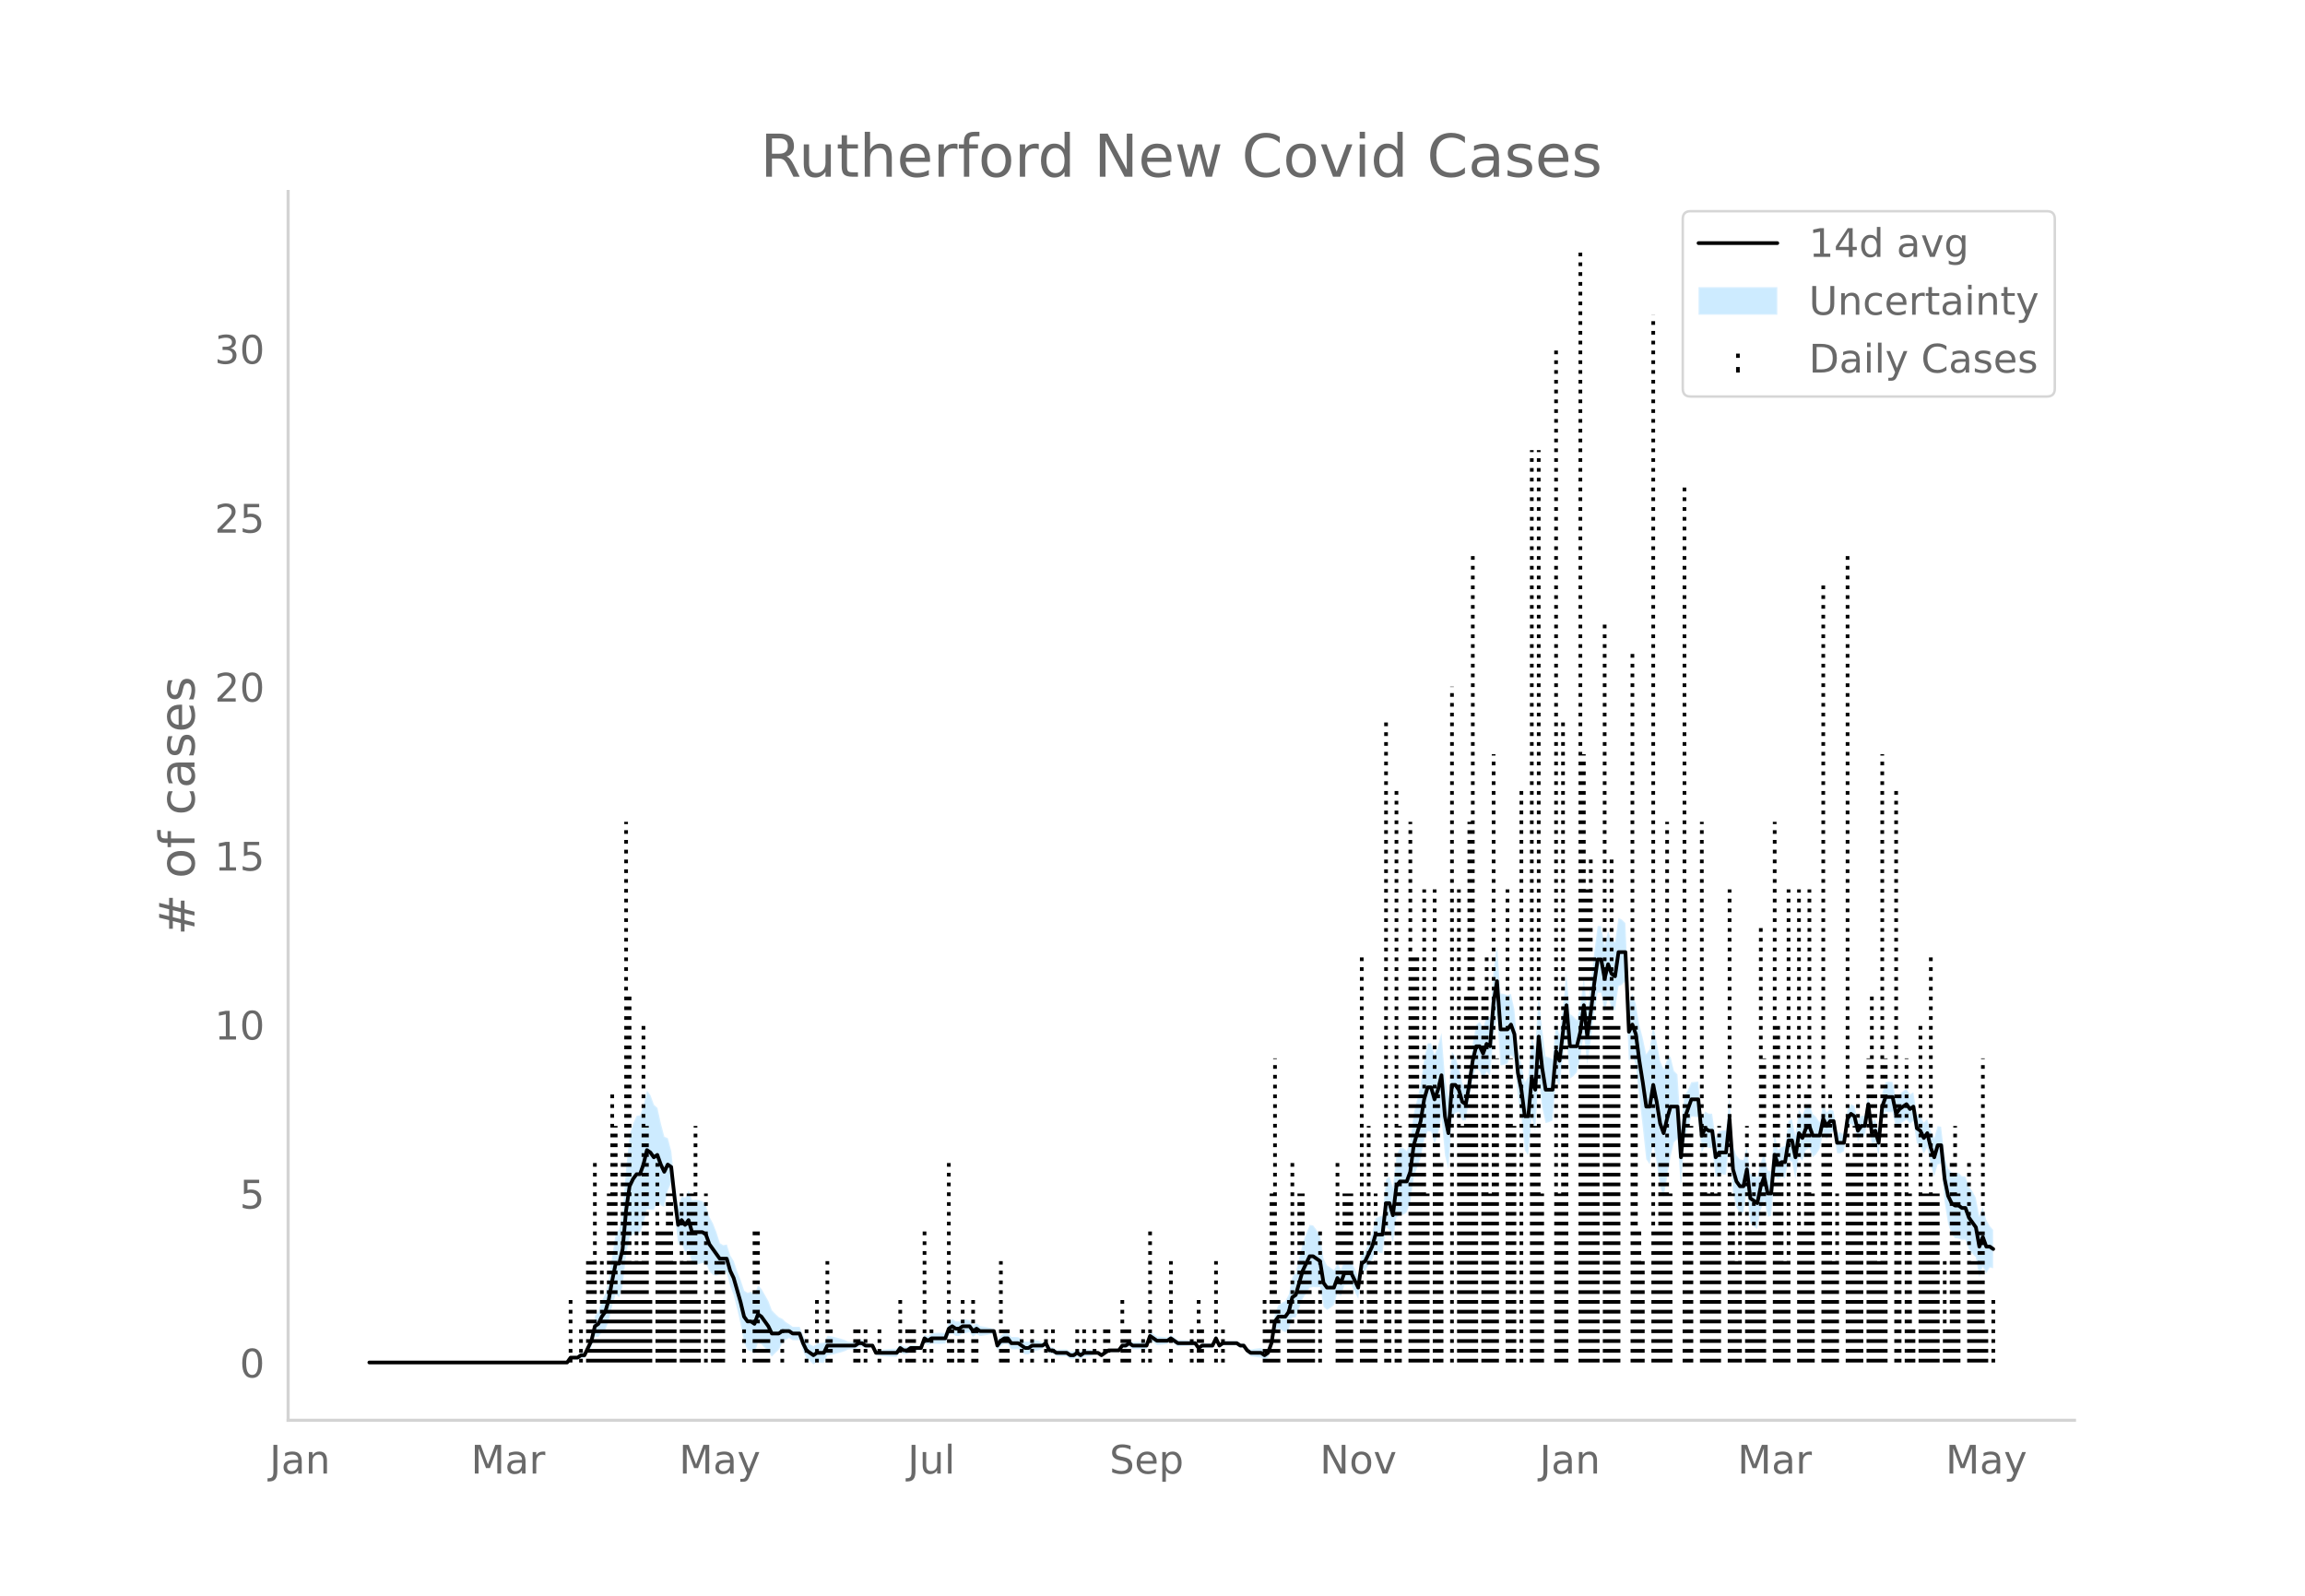 <svg height="864" viewBox="0 0 936 648" width="1248" xmlns="http://www.w3.org/2000/svg" xmlns:xlink="http://www.w3.org/1999/xlink"><defs><style>*{stroke-linecap:butt;stroke-linejoin:round}</style></defs><g id="figure_1"><path d="M0 648h936V0H0z" style="fill:#fff" id="patch_1"/><g id="axes_1"><path d="M117 576.72h725.4V77.76H117z" style="fill:none" id="patch_2"/><g id="PolyCollection_1"><defs><path d="M151.382-94.741H230.29l1.409-1.437 1.41.188 1.408.123 1.41-.754 1.408.146 1.41-2.367 1.409-2.072 1.409-4.266 1.409.11 1.409-1.83 1.409-1.01 1.409-3.685 1.41-6.017 1.408-4.815 1.41 1.292 1.408-4.526 1.41-12.925 1.409-6.882 1.409-1.123 1.409-.894 1.409.237 1.409-3.664 1.409-5.928 1.41.087 1.408.068 1.41-3.25 1.408 1.499 1.41.528 1.409-6.483 1.409-3.365 1.409 11.825 1.409 13.37 1.409-.381 1.409 3.42 1.41-1.068 1.408 5.918 1.41.179 1.408-.18 1.41-.403 1.409.069 1.409 3.3 1.409 1.364 1.409.353 1.409-.578 1.409-.814 1.41.275 1.408 5.353 1.41 3.612 1.408 5.607 1.41 6.275 1.409 7.477 1.409 3.057 1.409.419 1.409 1.02 1.409-4.311 1.409.491 1.41 1.45 1.408 1.425 1.41 2.165 1.408-1.456 1.41-1.332 1.409-2.59 1.409-1.347 1.409-.876 1.409.907 1.409.024 1.409-.024 1.41 4.295 1.408 3.126 1.41 1.132 1.408 1.248 1.41-.865 1.409.204 1.409.113 1.409-3.046 1.409-.234 1.409-.303 1.409-.391 1.41-.355 1.408-.463 1.41-.663 1.408-.08 1.41.02 1.409-.98 1.409-.207 1.409.788 1.409-.281 1.409-.543 1.409 3.483 1.41.282 1.408.192 1.41.137 1.408.097 1.41.063 1.409.033 1.409-2 1.409.935 1.409-.17 1.409-1.184 1.409-.09 1.41-.104 1.408-.12 1.41-3.246 1.408 1.204 1.41-.722 1.409.147 1.409.056 1.409-.028 1.409-.115 1.409-3.442 1.409-.64 1.41 1.003h1.408l1.41-1.004 1.408-.173 1.41-.354 1.409 1.884 1.409-1.16 1.409.833 1.409-.183 1.409-.233 1.409-.308 1.41-.463 1.408 7.017 1.41-1.72 1.408-.877 1.41.062 1.409 2.089 1.409.021 1.409-.08 1.409 1.093 1.409 1.012 1.409.022 1.41-1.13 1.408-.242 1.41-.37 1.408-.611 1.41-.99 1.409 3.069 1.409-.07 1.409.931 1.409.113 1.409.046 1.409-.015 1.41 1.11 1.408.125 1.41-.961 1.408.98 1.41-1.083 1.409-.143 1.409-.197 1.409-.623 1.409-.08 1.409.916 1.409-.98 1.41-.872 1.408.082 1.41.066h1.408l1.41-1.688 1.409.21 1.409-.768 1.409 1.052 1.409.037 1.409.005 1.409-.026 1.41-.06 1.408-3.652 1.41 1.035 1.408.956 1.41-.074 1.409-.132 1.409-.208 1.409-.938 1.409.932 1.409.98 1.409-.059 1.41-.067 1.408-.075 1.41-.086 1.408-.1 1.41 2.029 1.409-1.004 1.409.032 1.409.01 1.409-.01 1.409-2.829 1.409 2.797 1.41-1.045H502.245l1.409.989 1.409.003 1.409 2.106 1.409 1.308 1.409.235 1.409.18 1.41.139 1.408.932 1.41-.927 1.408-3.92 1.41-7.28 1.409-.664 1.409.903 1.409.678 1.409-1.247 1.409-4.647 1.409-.127 1.41-3.896 1.408-3.78 1.41-2.067 1.408-2.348 1.41-.214 1.409.087 1.409-.118 1.409 8.05 1.409 1.24 1.409-.873 1.409-1.084 1.41-5.074 1.408 1.496 1.41-4.433 1.408-.12 1.41-.006 1.409 2.867 1.409 2.652 1.409-10.159 1.409-1.11 1.409-2.517 1.409-1.952 1.41-3.668 1.408.697 1.41.31 1.408-10.63 1.41 1.122 1.409 5.255 1.409-10.407 1.409-1.009 1.409.024 1.409-1.106 1.409-4 1.41-10.067 1.408-4.061 1.41-3.986 1.408-7.092 1.41-3.62 1.409.135 1.409 5.045 1.409-3.996 1.409-6.767 1.409 15.468 1.409 5.56 1.41-20.786 1.408-2.01 1.41-.524 1.408 3.457 1.41-.034 1.409-8.284 1.409-8.758 1.409-4.274 1.409 1.203 1.409 3.446 1.409-3.105 1.41 1.57 1.408-15.973 1.41-7.77 1.408 19.616 1.41-.18 1.409-.555 1.409-3.357 1.409 1.555 1.409 15.015 1.409 8.253 1.409 13.734 1.41 2.147 1.408-15.36 1.41 5.449 1.408-21.483 1.41 11.782 1.409 6.462 1.409-.41 1.409-.684 1.409-16.45 1.409 2.528 1.409-11.63 1.41-8.178 1.408 16.778 1.41-1.022 1.408-1.527 1.41-5.726 1.409-10.254 1.409 12.742 1.409-9.333 1.409-11.146 1.409-8.636 1.409-.02 1.41 7.991 1.408-6.004 1.41 4.069 1.408 1.29 1.41-9.896 1.409-.69 1.409-1.388 1.409 32.344 1.409-2.278 1.409 3.79 1.409 13.15 1.41 12.151 1.408 13.092 1.41 2.022 1.408-8.03 1.41 7.324 1.409 9.72 1.409 4.46 1.409-7.893 1.409-8.546 1.409-5.875 1.409-1.426 1.41 19.725 1.408-18.52 1.41-5.716 1.408-4.544 1.41.124 1.409.116 1.409 14.397 1.409-3.004 1.409 1.107 1.409-.062 1.409 12.011 1.41-1.443 1.408.279 1.41.061 1.408-14.232 1.41 21.631 1.409 5.952 1.409 2.313 1.409-.281 1.409-8.363 1.409 12.673 1.409 1.32 1.41 1.07 1.408-7.696 1.41-4.078 1.408 6.733 1.41-.296 1.409-15.77 1.409.81 1.409-.719 1.409.391 1.409-7.508 1.409.909 1.41 7.05 1.408-9.285 1.41 1.756 1.408-4.307 1.41-.885 1.409 3.775 1.409-1.298 1.409-2.105 1.409-6.394 1.409 2.48 1.409-2.415 1.41-.854 1.408 8.886 1.41.063 1.408-.839 1.41-9.517 1.409-1.634 1.409 1.218 1.409 5.878 1.409-2.03 1.409-.091 1.409-8.252 1.41 11.775 1.408-.954 1.41 5.17 1.408-14.224 1.41-3.371 1.409.205 1.409-.106 1.409 6.868 1.409-1.909 2.818-1.819v-.153l1.41 1.805 1.408-1.165 1.41 9.043 1.408.882 1.41 3.263 1.409-2.472 1.409 6.969 1.409 4.917 1.409-4.928 1.409-.303 1.409 15.448 1.41 8.813 1.408 4.281 1.41 1.652 1.408.19 1.41.492 1.409-.048 1.409 3.876 1.409 1.91 1.409 1.29 1.409 8.15 1.409-4.197 1.41 2.688 1.408-2.427 1.41.293v-15.566l-1.41-1.668-1.409-2.426-1.409-5.153-1.41 3.643-1.408-7.531-1.41-2.631-1.408-2.011-1.41-3.965-1.409-.047-1.409-1.47-1.409.191-1.409-.308-1.409-1.6-1.409-4.909-1.41-11.996-1.408-.302-1.41 4.873-1.408-2.924-1.41-4.792-1.409 1.448-1.409-2.618-1.409-1.078-1.409-8.6-1.409.796-1.409-2.115v-.154l-2.818 2.102-1.41 2.012-1.408-6.854-1.41-.106-1.409.205-1.409 4.47-1.409 15.18-1.409-4.632-1.409 1.007-1.409-11.748-1.41 9.39-1.408-.091-1.41 1.89-1.408-5.883-1.41-.742-1.409 2.286-1.409 10.085-1.409-.838-1.409.062-1.409-8.756-1.409-.854-1.41 1.506-1.408-3.401-1.41 7.327-1.408-2.105-1.41-1.297-1.409-4.067-1.409 1.076-1.409 3.534-1.409-2.165-1.409 10.318-1.409-6.672-1.41.91-1.408 10.133-1.41.391-1.408 1.241-1.41-7.03-1.409 15.594-1.409-.296-1.409-6.989-1.409 3.763-1.409 6.026-1.409-.89-1.41-.64-1.408-10.85-1.41 5.358-1.408-.28-1.41-1.609-1.409-3.849-1.409-19.534-1.409 13.211-1.409.062-1.409.278-1.409 2.478-1.41-9.552-1.408-.062-1.41-.854-1.408 2.878-1.41-15.007-1.409.116-1.409.124-1.409 3.297-1.409 2.124-1.409 12.845-1.409-21.44-1.41-1.426-1.408-5.875-1.41 1.255-1.408 3.869-1.41-3.382-1.409-7.922-1.409-6.398-1.409 9.612-1.409 2.022-1.409-6.51-1.409-5.49-1.41-8.415-1.408-4.05-1.41 3.603-1.408-32.344-1.41-1.388-1.409-.69-1.409 9.705-1.409-.67-1.409-3.771-1.409 5.757-1.409-7.69-1.41-.021-1.408 10.966-1.41 12.377-1.408 10.27-1.41-12.742-1.409 11.31-1.409 6.035-1.409-1.527-1.409-1.022-1.409-16.546-1.409 13.385-1.41 11.892-1.408-5.312-1.41 14.914-1.408-.684-1.41-.41-1.409-11.18-1.409-13.702-1.409 21.643-1.409-4.352-1.409 16.004-1.409 2.147-1.41-7.83-1.408-5.468-1.41-16.35-1.408-6.285-1.41.563-1.409-.555-1.409-.18-1.409-19.59-1.409 9.873-1.409 19.311-1.409-.39-1.41 4.737-1.408-2.435-1.41 1.203-1.408 7.488-1.41 10.845-1.409 7.397-1.409-1.994-1.409-6.344-1.409-4.445-1.409-2.01-1.409 18.42-1.41-8.162-1.408-17.857-1.41 4.995-1.408 3.845-1.41-4.756-1.409.135-1.409 6.18-1.409 10.551-1.409 5.816-1.409 5.74-1.409 11.496-1.41 3.84-1.408-1.106-1.41.024-1.408 2.912-1.41 13.116-1.409-4.546-1.409 1.121-1.409 14.855-1.409.31-1.409.697-1.409 6.132-1.41 3.93-1.408 3.362-1.41.851-1.408 9.444-1.41-3.23-1.409-3.013-1.409-.006-1.409-.12-1.409 3.408-1.409-2.425-1.409 2.767-1.41-1.084-1.408-.873-1.41-2.679-1.408-9.593-1.41-2.079-1.409-1.873-1.409-.213-1.409 3.533-1.409 3.814-1.409 6.02-1.409 5.905-1.41 1.834-1.408 7.114-1.41 2.674-1.408.678-1.41.903-1.409 3.256-1.409 10.363-1.409 3.92-1.409 1.034-1.409-1.028-1.409.139-1.41.18-1.408.235-1.41-.653-1.408-1.814-1.41.003-1.409-.972h-5.636l-1.409.916-1.41-3.084-1.408 3.052-1.41-.01-1.408.01-1.41.032-1.409.956-1.409-1.892-1.409-.1-1.409-.085-1.409-.076-1.409-.067-1.41-.059-1.408-.98-1.41-1.027-1.408 1.02-1.41-.206-1.409-.132-1.409-.075-1.409-1.004-1.409-.926-1.409 4.19-1.409-.06-1.41-.026-1.408.005-1.41.037-1.408-.909-1.41 1.193-1.409.21-1.409 2.233h-1.409l-1.409.065-1.409.083-1.409 1.088-1.41.98-1.408-1.045-1.41-.08-1.408-.622-1.41-.197-1.409-.143-1.409.877-1.409-.98-1.409 1-1.409.124-1.409-.85-1.41-.015-1.408.045-1.41.113-1.408-1.03-1.41-.069-1.409-2.81-1.409.969-1.409-.61-1.409-.371-1.409-.243-1.409.831-1.41.022-1.408-.948-1.41-.867-1.408-.08-1.41.021-1.409-1.832-1.409.063-1.409 1.082-1.409 2.2-1.409-4.744-1.409-.463-1.41-.308-1.408-.233-1.41-.183-1.408-1.127-1.41.8-1.409-2.036-1.409-.354-1.409-.174-1.409.957h-1.409l-1.409-.957-1.41 1.32-1.408 4.399-1.41-.115-1.408-.028-1.41.056-1.409.147-1.409 1.239-1.409-.757-1.409 4.595-1.409-.12-1.409-.103-1.41-.09-1.408.776-1.41-.17-1.408-1.026-1.41 1.921-1.409.033-1.409.063-1.409.096-1.409.138-1.409.192-1.409.282-1.41-2.398-1.408-.543-1.41-.282-1.408-1.172-1.41-.206-1.409.98-1.409.02-1.409-.08-1.409-.663-1.409-.464-1.409-.354-1.41-.392-1.408-.302-1.41-.234-1.408 2.834-1.41.114-1.409.203-1.409 1.096-1.409-.713-1.409-.827-1.409-2.756-1.409-3.545-1.41-.024-1.408.024-1.41-1.054-1.408-.876-1.41-1.347-1.409-.63-1.409-1.332-1.409-1.456-1.409-3.715-1.409-2.496-1.409-2.47-1.41-1.47-1.408 3.53-1.41-.94-1.408.42-1.41-.864-1.409-4.285-1.409-3.526-1.409-4.194-1.409-2.269-1.409-4.448-1.409.275-1.41-.815-1.408-4.498-1.41-3.567-1.408-2.557-1.41-4.54-1.409-1.892-1.409-.403-1.409-.18-1.409.179-1.409-3.883-1.409 2.851-1.41-.499-1.408 3.54-1.41-8.193-1.408-13.659-1.41-5.326-1.409-.602-1.409-5.352-1.409-6.343-1.409-1.29-1.409-3.852-1.409-1.873-1.41 5.833-1.408 4.178-1.41.237-1.408 3.026-1.41 4.758-1.409 12.72-1.409 18.44-1.409 7.235-1.409 1.292-1.409 8.907-1.409 9.665-1.41 6.115-1.408 2.911-1.41 4.052-1.408 2.07-1.41 7.495-1.409 3.81-1.409 3.512-1.409.147-1.409 1.206-1.409.123-1.409.188-1.41 2.484h-78.908z" id="mcfbe99d523" style="stroke:#fff;stroke-opacity:.2"/></defs><g clip-path="url(#p56b61a0804)"><use style="fill:#089fff;fill-opacity:.2;stroke:#fff;stroke-opacity:.2" xlink:href="#mcfbe99d523" y="648"/></g></g><g id="LineCollection_1"><path clip-path="url(#p56b61a0804)" d="M231.7 553.259v-27.444M235.927 553.259v-13.722M238.745 553.259v-41.166M240.155 553.259v-41.166M241.564 553.259v-82.33M242.973 553.259v-13.722M244.382 553.259v-41.166M245.79 553.259v-27.444M247.2 553.259v-68.61M248.61 553.259V443.485M250.018 553.259v-96.053M251.427 553.259v-27.444M252.836 553.259v-82.33M254.245 553.259V333.71M255.655 553.259v-150.94M257.064 553.259v-41.166M258.473 553.259v-68.61M259.882 553.259v-41.166M261.29 553.259V416.04M262.7 553.259v-96.053M264.11 553.259v-27.444M266.927 553.259v-82.33M268.336 553.259v-54.887M269.745 553.259v-54.887M271.155 553.259v-68.61M272.564 553.259v-68.61M273.973 553.259v-41.166M276.79 553.259v-68.61M278.2 553.259v-41.166M279.61 553.259v-68.61M281.018 553.259v-68.61M282.427 553.259v-96.053M283.836 553.259v-27.444M286.655 553.259v-68.61M289.473 553.259v-27.444M290.882 553.259v-41.166M292.29 553.259v-41.166M293.7 553.259v-41.166M302.155 553.259v-13.722M306.382 553.259v-54.887M307.79 553.259v-54.887M309.2 553.259v-13.722M310.61 553.259v-13.722M312.018 553.259v-13.722M317.655 553.259v-13.722M327.518 553.259v-13.722M331.745 553.259v-27.444M335.973 553.259v-41.166M337.382 553.259v-13.722M347.245 553.259v-13.722M348.655 553.259v-13.722M351.473 553.259v-13.722M357.11 553.259v-13.722M365.564 553.259v-27.444M368.382 553.259v-13.722M369.79 553.259v-13.722M371.2 553.259v-13.722M375.427 553.259v-54.887M378.245 553.259v-13.722M385.29 553.259v-82.33M386.7 553.259v-13.722M389.518 553.259v-13.722M390.927 553.259v-27.444M395.155 553.259v-27.444M396.564 553.259v-13.722M406.427 553.259v-41.166M407.836 553.259v-13.722M409.245 553.259v-13.722M414.882 553.259v-13.722M419.11 553.259v-13.722M424.745 553.259v-13.722M427.564 553.259v-13.722M437.427 553.259v-13.722M440.245 553.259v-13.722M444.473 553.259v-13.722M448.7 553.259v-13.722M450.11 553.259v-13.722M455.745 553.259v-27.444M457.155 553.259v-13.722M458.564 553.259v-13.722M464.2 553.259v-13.722M467.018 553.259v-54.887M475.473 553.259v-41.166M483.927 553.259v-13.722M486.745 553.259v-27.444M488.155 553.259v-13.722M493.79 553.259v-41.166M496.61 553.259v-13.722M513.518 553.259v-27.444M514.927 553.259v-13.722M516.336 553.259v-68.61M517.745 553.259V429.763M519.155 553.259v-27.444M523.382 553.259v-27.444M524.79 553.259v-82.33M526.2 553.259v-13.722M527.61 553.259v-68.61M529.018 553.259v-68.61M530.427 553.259v-41.166M531.836 553.259v-41.166M533.245 553.259v-27.444M536.064 553.259v-54.887M543.11 553.259v-82.33M544.518 553.259v-54.887M545.927 553.259v-68.61M547.336 553.259v-68.61M548.745 553.259v-68.61M552.973 553.259V388.597M554.382 553.259v-13.722M555.79 553.259v-96.053M557.2 553.259v-41.166M558.61 553.259v-68.61M562.836 553.259V292.545M564.245 553.259v-54.887M567.064 553.259v-233.27M568.473 553.259v-96.053M572.7 553.259V333.71M574.11 553.259V388.597M575.518 553.259V388.597M576.927 553.259V443.485M578.336 553.259V361.154M579.745 553.259v-68.61M582.564 553.259V361.154M583.973 553.259V443.485M585.382 553.259v-82.33M589.61 553.259V278.823M592.427 553.259V361.154M593.836 553.259v-96.053M595.245 553.259v-150.94M596.655 553.259V333.71M598.064 553.259V223.936M599.473 553.259v-150.94M602.29 553.259v-150.94M603.7 553.259V388.597M605.11 553.259v-68.61M606.518 553.259V306.267M607.927 553.259V429.763M612.155 553.259V361.154M613.564 553.259V429.763M614.973 553.259v-96.053M617.79 553.259v-233.27M622.018 553.259V182.77M623.427 553.259v-96.053M624.836 553.259V182.77M626.245 553.259v-68.61M631.882 553.259V141.605M633.29 553.259v-68.61M634.7 553.259V292.545M636.11 553.259v-150.94M641.745 553.259V100.44M643.155 553.259V306.267M644.564 553.259V361.154M645.973 553.259V347.432M647.382 553.259V388.597M648.79 553.259V416.04M651.61 553.259v-301.88M653.018 553.259v-150.94M654.427 553.259V347.432M655.836 553.259V416.04M657.245 553.259V416.04M662.882 553.259V265.1M664.29 553.259V416.04M665.7 553.259v-54.887M667.11 553.259v-41.166M671.336 553.259V127.884M672.745 553.259v-54.887M674.155 553.259v-82.33M675.564 553.259v-82.33M676.973 553.259V333.71M678.382 553.259v-68.61M684.018 553.259V196.492M685.427 553.259V443.485M686.836 553.259v-96.053M691.064 553.259V333.71M692.473 553.259v-96.053M693.882 553.259v-68.61M695.29 553.259v-82.33M696.7 553.259v-68.61M698.11 553.259v-96.053M702.336 553.259V361.154M703.745 553.259v-68.61M705.155 553.259v-41.166M706.564 553.259v-68.61M709.382 553.259v-96.053M710.79 553.259v-54.887M712.2 553.259v-82.33M713.61 553.259v-54.887M715.018 553.259V374.876M716.427 553.259V429.763M720.655 553.259V333.71M722.064 553.259V416.04M723.473 553.259v-82.33M724.882 553.259v-41.166M726.29 553.259V361.154M730.518 553.259V361.154M731.927 553.259v-54.887M733.336 553.259V443.485M734.745 553.259V361.154M736.155 553.259v-68.61M740.382 553.259V237.658M741.79 553.259v-96.053M743.2 553.259V443.485M744.61 553.259v-41.166M746.018 553.259v-68.61M750.245 553.259V223.936M751.655 553.259v-82.33M753.064 553.259v-96.053M754.473 553.259V443.485M755.882 553.259v-96.053M758.7 553.259V429.763M760.11 553.259v-150.94M761.518 553.259V443.485M762.927 553.259v-41.166M764.336 553.259V306.267M765.745 553.259V429.763M769.973 553.259v-233.27M771.382 553.259V443.485M774.2 553.259V429.763M774.2 553.259V443.485M775.61 553.259v-68.61M777.018 553.259v-13.722M779.836 553.259V416.04M781.245 553.259v-68.61M782.655 553.259v-68.61M784.064 553.259V388.597M785.473 553.259v-68.61M786.882 553.259v-68.61M789.7 553.259v-41.166M791.11 553.259v-13.722M792.518 553.259v-82.33M793.927 553.259v-96.053M795.336 553.259v-68.61M799.564 553.259v-82.33M800.973 553.259v-41.166M802.382 553.259v-41.166M803.79 553.259v-54.887M805.2 553.259V429.763M806.61 553.259v-13.722M809.427 553.259v-27.444" style="fill:none;stroke:#000;stroke-dasharray:1.5,2.475;stroke-dashoffset:0;stroke-width:1.5"/></g><path clip-path="url(#p56b61a0804)" d="M149.973 553.259h80.318l1.409-1.96h2.818l1.41-.98h1.408l2.819-5.881 1.409-5.881 1.409-.98 1.409-2.94 1.409-1.96 1.409-4.902 1.41-7.84 1.408-6.861h1.41l1.408-5.881 1.41-15.682 1.409-9.801 1.409-2.94 1.409-1.961h1.409l1.409-3.92 1.409-5.881 1.41.98 1.408 1.96 1.41-.98 1.408 3.92 1.41 2.94 1.409-2.94 1.409.98 1.409 12.742 1.409 10.782 1.409-1.96 1.409 1.96 1.41-1.96 1.408 4.9h4.227l1.41.98 1.409 3.92 4.227 5.881h2.818l1.41 4.901 1.408 2.94 2.818 9.802 1.41 5.88 1.409 1.96h1.409l1.409.98 1.409-3.92 1.409.98 2.818 3.92 1.41 2.941h2.817l1.41-.98h2.818l1.409.98h2.818l1.41 3.92 1.408 2.941 2.818 1.96 1.41-.98h2.818l1.409-2.94h11.272l1.41-.98h1.409l1.409.98h2.818l1.409 2.94h8.455l1.409-1.96 1.409.98h1.409l1.409-.98h4.227l1.41-3.92 1.408.98 1.41-.98h5.636l1.409-3.921 1.409-.98 1.41.98h1.408l1.41-.98h2.817l1.41 1.96 1.409-.98 1.409.98h5.636l1.41 5.88 1.408-1.96 1.41-.98h1.408l1.41 1.96h2.818l2.818 1.961h1.409l1.41-.98h4.226l1.41-.98 1.409 2.94h1.409l1.409.98h4.227l1.41.98h1.408l1.41-.98 1.408.98 1.41-.98h5.636l1.409.98 2.818-1.96h4.227l1.41-1.96h1.409l1.409-.98 1.409.98h5.636l1.41-3.92 2.817 1.96h4.228l1.409-.98 2.818 1.96h7.045l1.41 1.96 1.409-.98h4.227l1.409-2.94 1.409 2.94 1.41-.98h5.635l1.41.98h1.409l1.409 1.96 1.409.98h4.227l1.41.98 1.408-.98 1.41-3.92 1.408-8.821 1.41-1.96h2.818l1.409-1.96 1.409-5.882 1.409-.98 2.818-9.801 2.818-5.88h1.41l2.818 1.96 1.409 8.82 1.409 1.96h2.818l1.41-3.92 1.408 1.96 1.41-3.92h2.817l2.819 5.88 1.409-9.8 1.409-.98 2.818-5.881 1.41-4.901h2.817l1.41-12.742h1.408l1.41 4.901 1.409-11.761 1.409-1.96h2.818l1.409-3.921 1.41-10.782 2.817-9.8 1.41-8.822 1.408-4.9h1.41l1.409 4.9 1.409-3.92 1.409-5.881 1.409 16.662 1.409 6.86 1.41-19.602h1.408l1.41 1.96 1.408 4.901 1.41.98 1.409-7.84 1.409-9.802 1.409-5.88h1.409l1.409 2.94 1.409-3.921 1.41.98 1.408-17.642 1.41-8.821L609.335 418h2.819l1.409-1.96 1.409 3.92 1.409 15.683 1.409 6.86 1.409 10.782h1.41l1.408-15.682 1.41 4.9 1.408-21.562 1.41 12.741 1.409 8.821h2.818l1.409-15.682 1.409 3.92 1.409-11.76 1.41-10.782 1.408 16.662h2.818l1.41-5.88 1.409-10.782 1.409 12.742 1.409-9.802 1.409-11.761 1.409-9.801h1.409l1.41 7.84 1.408-5.88 1.41 3.92 1.408.98 1.41-9.8h2.818l1.409 32.343 1.409-2.94 1.409 3.92 1.409 10.782 1.41 8.821 1.408 9.801h1.41l1.408-8.82 1.41 6.86 1.409 8.821 1.409 3.92 1.409-5.88 1.409-4.9h2.818l1.41 20.582 1.408-15.682 2.818-7.841h2.819l1.409 14.702 1.409-2.94 1.409.98h1.409l1.409 10.781 1.41-1.96h2.817l1.41-13.722 1.408 20.583 1.41 4.9 1.409 1.96h1.409l1.409-6.86 1.409 11.761 2.818 1.96 1.41-6.86 1.408-3.921 1.41 6.86h1.408l1.41-15.681 1.409 3.92 1.409-.98h1.409l1.409-8.82h1.409l1.41 6.86 1.408-9.801 1.41 1.96 1.408-3.92 1.41-.98 1.409 3.92h2.818l1.409-6.861 1.409 2.94 1.409-1.96h1.41l1.408 8.821h2.818l1.41-9.801 1.409-1.96 1.409.98 1.409 5.88 1.409-1.96h1.409l1.409-8.82 1.41 11.76 1.408-.98 1.41 4.901 1.408-14.702 1.41-3.92h2.818l1.409 6.86 1.409-1.96 2.818-1.96h0l1.41 1.96 1.408-.98 1.41 8.821 1.408.98 1.41 2.941 1.409-1.96 1.409 5.88 1.409 3.921 1.409-4.9h1.409l1.409 13.721 1.41 6.861 1.408 2.94 1.41.98h1.408l1.41.98h1.409l1.409 3.921 2.818 3.92 1.409 7.842 1.409-3.92 1.41 3.92h1.408l1.41.98h0" style="fill:none;stroke:#000;stroke-linecap:round;stroke-width:1.5" id="line2d_1"/><path d="M117 576.72V77.76" style="fill:none;stroke:#d3d3d3;stroke-linecap:square;stroke-linejoin:miter;stroke-width:1.25" id="patch_3"/><path d="M117 576.72h725.4" style="fill:none;stroke:#d3d3d3;stroke-linecap:square;stroke-linejoin:miter;stroke-width:1.25" id="patch_4"/><g id="matplotlib.axis_1"><g id="xtick_1"><g style="fill:#696969" transform="matrix(.16 0 0 -.16 109.458 598.378)" id="text_1"><defs><path d="M9.813 72.906h9.859V5.078q0-13.187-5-19.14-5-5.954-16.094-5.954h-3.75v8.297h3.078q6.531 0 9.219 3.672Q9.813-4.39 9.813 5.078z" id="DejaVuSans-74"/><path d="M34.281 27.484q-10.89 0-15.093-2.484-4.204-2.484-4.204-8.5 0-4.781 3.157-7.594 3.156-2.797 8.562-2.797 7.485 0 12 5.297 4.516 5.297 4.516 14.078v2zm17.922 3.72V0H43.22v8.297Q40.14 3.328 35.547.953q-4.594-2.375-11.234-2.375-8.391 0-13.36 4.719Q6 8.016 6 15.922q0 9.219 6.172 13.906 6.187 4.688 18.437 4.688h12.61v.89q0 6.203-4.078 9.594-4.078 3.39-11.453 3.39-4.688 0-9.141-1.124-4.438-1.125-8.531-3.375v8.312q4.921 1.906 9.562 2.844 4.64.953 9.031.953 11.875 0 17.735-6.156 5.86-6.14 5.86-18.64z" id="DejaVuSans-97"/><path d="M54.89 33.016V0h-8.984v32.719q0 7.765-3.031 11.61-3.031 3.858-9.078 3.858-7.281 0-11.484-4.64-4.204-4.625-4.204-12.64V0H9.08v54.688h9.03v-8.5q3.235 4.937 7.594 7.374Q30.078 56 35.797 56q9.422 0 14.25-5.828 4.844-5.828 4.844-17.156z" id="DejaVuSans-110"/></defs><use xlink:href="#DejaVuSans-74"/><use x="29.492" xlink:href="#DejaVuSans-97"/><use x="90.771" xlink:href="#DejaVuSans-110"/></g></g><g id="xtick_2"><g style="fill:#696969" transform="matrix(.16 0 0 -.16 191.243 598.378)" id="text_2"><defs><path d="M9.813 72.906h14.703l18.593-49.61 18.703 49.61h14.704V0H66.89v64.016l-18.797-50h-9.907l-18.796 50V0H9.813z" id="DejaVuSans-77"/><path d="M41.11 46.297q-1.516.875-3.297 1.281Q36.03 48 33.89 48q-7.625 0-11.703-4.953-4.079-4.953-4.079-14.234V0H9.08v54.688h9.03v-8.5q2.844 4.984 7.375 7.39Q30.031 56 36.531 56q.922 0 2.047-.125 1.125-.11 2.484-.36z" id="DejaVuSans-114"/></defs><use xlink:href="#DejaVuSans-77"/><use x="86.279" xlink:href="#DejaVuSans-97"/><use x="147.559" xlink:href="#DejaVuSans-114"/></g></g><g id="xtick_3"><g style="fill:#696969" transform="matrix(.16 0 0 -.16 275.75 598.378)" id="text_3"><defs><path d="M32.172-5.078q-3.797-9.766-7.422-12.735-3.61-2.984-9.656-2.984H7.906v7.516h5.282q3.703 0 5.75 1.765Q21-9.766 23.483-3.219l1.61 4.094-22.11 53.813H12.5l17.094-42.766 17.093 42.766h9.516z" id="DejaVuSans-121"/></defs><use xlink:href="#DejaVuSans-77"/><use x="86.279" xlink:href="#DejaVuSans-97"/><use x="147.559" xlink:href="#DejaVuSans-121"/></g></g><g id="xtick_4"><g style="fill:#696969" transform="matrix(.16 0 0 -.16 368.593 598.378)" id="text_4"><defs><path d="M8.5 21.578v33.11h8.984V21.922q0-7.766 3.016-11.656 3.031-3.875 9.094-3.875 7.265 0 11.484 4.64 4.234 4.64 4.234 12.656v31h8.985V0h-8.984v8.406Q42.047 3.422 37.718 1q-4.313-2.422-10.032-2.422-9.421 0-14.312 5.86Q8.5 10.296 8.5 21.578zM31.11 56z" id="DejaVuSans-117"/><path d="M9.422 75.984h8.984V0H9.422z" id="DejaVuSans-108"/></defs><use xlink:href="#DejaVuSans-74"/><use x="29.492" xlink:href="#DejaVuSans-117"/><use x="92.871" xlink:href="#DejaVuSans-108"/></g></g><g id="xtick_5"><g style="fill:#696969" transform="matrix(.16 0 0 -.16 450.53 598.378)" id="text_5"><defs><path d="M53.516 70.516V60.89q-5.61 2.687-10.594 4-4.984 1.328-9.625 1.328-8.047 0-12.422-3.125t-4.375-8.89q0-4.845 2.906-7.313 2.907-2.453 11.016-3.97l5.953-1.218q11.031-2.11 16.281-7.406 5.25-5.297 5.25-14.172 0-10.61-7.11-16.078-7.093-5.469-20.812-5.469-5.172 0-11.015 1.172Q13.14.922 6.89 3.219v10.156q6-3.36 11.765-5.078 5.766-1.703 11.328-1.703 8.438 0 13.032 3.312 4.593 3.328 4.593 9.485 0 5.359-3.297 8.39-3.296 3.032-10.812 4.547L27.484 33.5q-11.03 2.188-15.968 6.875-4.922 4.688-4.922 13.047 0 9.672 6.812 15.234 6.813 5.563 18.766 5.563 5.14 0 10.453-.938 5.328-.922 10.89-2.765z" id="DejaVuSans-83"/><path d="M56.203 29.594v-4.39H14.891q.593-9.282 5.593-14.142 5-4.859 13.938-4.859 5.172 0 10.031 1.266 4.86 1.265 9.656 3.812v-8.5Q49.266.734 44.187-.344 39.11-1.422 33.892-1.422q-13.094 0-20.735 7.61-7.64 7.625-7.64 20.625 0 13.421 7.25 21.296Q20.016 56 32.328 56q11.031 0 17.453-7.11 6.422-7.093 6.422-19.296zm-8.984 2.64q-.094 7.36-4.125 11.75-4.032 4.407-10.672 4.407-7.516 0-12.031-4.25-4.516-4.25-5.203-11.97z" id="DejaVuSans-101"/><path d="M18.11 8.203v-29H9.077v75.484h9.031v-8.296q2.844 4.875 7.157 7.234Q29.594 56 35.594 56q9.968 0 16.187-7.906 6.235-7.907 6.235-20.797T51.78 6.484q-6.218-7.906-16.187-7.906-6 0-10.328 2.375-4.313 2.375-7.157 7.25zm30.578 19.094q0 9.906-4.079 15.547-4.078 5.64-11.203 5.64-7.14 0-11.218-5.64-4.079-5.64-4.079-15.547 0-9.906 4.078-15.547 4.079-5.64 11.22-5.64 7.124 0 11.202 5.64t4.078 15.547z" id="DejaVuSans-112"/></defs><use xlink:href="#DejaVuSans-83"/><use x="63.477" xlink:href="#DejaVuSans-101"/><use x="125" xlink:href="#DejaVuSans-112"/></g></g><g id="xtick_6"><g style="fill:#696969" transform="matrix(.16 0 0 -.16 535.949 598.378)" id="text_6"><defs><path d="M9.813 72.906h13.28l32.329-60.984v60.984h9.562V0h-13.28L19.39 60.984V0H9.813z" id="DejaVuSans-78"/><path d="M30.61 48.39q-7.22 0-11.422-5.64-4.204-5.64-4.204-15.453 0-9.813 4.172-15.453 4.188-5.64 11.453-5.64 7.188 0 11.375 5.655 4.203 5.672 4.203 15.438 0 9.719-4.203 15.406-4.187 5.688-11.375 5.688zm0 7.61q11.718 0 18.406-7.625 6.703-7.61 6.703-21.078 0-13.422-6.703-21.078-6.688-7.64-18.407-7.64-11.765 0-18.437 7.64-6.656 7.656-6.656 21.078 0 13.469 6.656 21.078Q18.844 56 30.609 56z" id="DejaVuSans-111"/><path d="M2.984 54.688H12.5L29.594 8.797l17.093 45.89h9.516L35.687 0H23.485z" id="DejaVuSans-118"/></defs><use xlink:href="#DejaVuSans-78"/><use x="74.805" xlink:href="#DejaVuSans-111"/><use x="135.986" xlink:href="#DejaVuSans-118"/></g></g><g id="xtick_7"><g style="fill:#696969" transform="matrix(.16 0 0 -.16 625.186 598.378)" id="text_7"><use xlink:href="#DejaVuSans-74"/><use x="29.492" xlink:href="#DejaVuSans-97"/><use x="90.771" xlink:href="#DejaVuSans-110"/></g></g><g id="xtick_8"><g style="fill:#696969" transform="matrix(.16 0 0 -.16 705.56 598.378)" id="text_8"><use xlink:href="#DejaVuSans-77"/><use x="86.279" xlink:href="#DejaVuSans-97"/><use x="147.559" xlink:href="#DejaVuSans-114"/></g></g><g id="xtick_9"><g style="fill:#696969" transform="matrix(.16 0 0 -.16 790.07 598.378)" id="text_9"><use xlink:href="#DejaVuSans-77"/><use x="86.279" xlink:href="#DejaVuSans-97"/><use x="147.559" xlink:href="#DejaVuSans-121"/></g></g></g><g id="matplotlib.axis_2"><g id="ytick_1"><g style="fill:#696969" transform="matrix(.16 0 0 -.16 97.32 559.338)" id="text_10"><defs><path d="M31.781 66.406q-7.61 0-11.453-7.5Q16.5 51.422 16.5 36.375q0-14.984 3.828-22.484 3.844-7.5 11.453-7.5 7.672 0 11.5 7.5 3.844 7.5 3.844 22.484 0 15.047-3.844 22.531-3.828 7.5-11.5 7.5zm0 7.813q12.266 0 18.735-9.703 6.468-9.688 6.468-28.141 0-18.406-6.468-28.11-6.47-9.687-18.735-9.687-12.25 0-18.718 9.688-6.47 9.703-6.47 28.109 0 18.453 6.47 28.14Q19.53 74.22 31.78 74.22z" id="DejaVuSans-48"/></defs><use xlink:href="#DejaVuSans-48"/></g></g><g id="ytick_2"><g style="fill:#696969" transform="matrix(.16 0 0 -.16 97.32 490.729)" id="text_11"><defs><path d="M10.797 72.906h38.719v-8.312H19.828v-17.86q2.14.735 4.281 1.094 2.157.36 4.313.36 12.203 0 19.328-6.688 7.14-6.688 7.14-18.11 0-11.765-7.328-18.296-7.328-6.516-20.656-6.516-4.593 0-9.36.781-4.75.782-9.827 2.344v9.922q4.39-2.39 9.078-3.563 4.687-1.171 9.906-1.171 8.453 0 13.375 4.437 4.938 4.438 4.938 12.063 0 7.609-4.938 12.047-4.922 4.453-13.375 4.453-3.953 0-7.89-.875-3.922-.875-8.016-2.735z" id="DejaVuSans-53"/></defs><use xlink:href="#DejaVuSans-53"/></g></g><g id="ytick_3"><g style="fill:#696969" transform="matrix(.16 0 0 -.16 87.14 422.12)" id="text_12"><defs><path d="M12.406 8.297h16.11v55.625l-17.532-3.516v8.985l17.438 3.515h9.86V8.296H54.39V0H12.406z" id="DejaVuSans-49"/></defs><use xlink:href="#DejaVuSans-49"/><use x="63.623" xlink:href="#DejaVuSans-48"/></g></g><g id="ytick_4"><g style="fill:#696969" transform="matrix(.16 0 0 -.16 87.14 353.51)" id="text_13"><use xlink:href="#DejaVuSans-49"/><use x="63.623" xlink:href="#DejaVuSans-53"/></g></g><g id="ytick_5"><g style="fill:#696969" transform="matrix(.16 0 0 -.16 87.14 284.902)" id="text_14"><defs><path d="M19.188 8.297h34.421V0H7.33v8.297q5.609 5.812 15.296 15.594 9.703 9.797 12.188 12.64 4.734 5.313 6.609 9 1.89 3.688 1.89 7.25 0 5.813-4.078 9.469-4.078 3.672-10.625 3.672-4.64 0-9.797-1.61-5.14-1.609-11-4.89v9.969Q13.767 71.78 18.938 73q5.188 1.219 9.485 1.219 11.328 0 18.062-5.672 6.735-5.656 6.735-15.125 0-4.5-1.688-8.531-1.672-4.016-6.125-9.485-1.218-1.422-7.765-8.187-6.532-6.766-18.453-18.922z" id="DejaVuSans-50"/></defs><use xlink:href="#DejaVuSans-50"/><use x="63.623" xlink:href="#DejaVuSans-48"/></g></g><g id="ytick_6"><g style="fill:#696969" transform="matrix(.16 0 0 -.16 87.14 216.293)" id="text_15"><use xlink:href="#DejaVuSans-50"/><use x="63.623" xlink:href="#DejaVuSans-53"/></g></g><g id="ytick_7"><g style="fill:#696969" transform="matrix(.16 0 0 -.16 87.14 147.684)" id="text_16"><defs><path d="M40.578 39.313Q47.656 37.797 51.625 33q3.984-4.781 3.984-11.813 0-10.78-7.422-16.703-7.421-5.906-21.093-5.906-4.578 0-9.438.906-4.86.907-10.031 2.72v9.515q4.094-2.39 8.969-3.61 4.89-1.218 10.218-1.218 9.266 0 14.125 3.656 4.86 3.656 4.86 10.64 0 6.454-4.516 10.079-4.515 3.64-12.562 3.64h-8.5v8.11h8.89q7.266 0 11.125 2.906 3.86 2.906 3.86 8.375 0 5.61-3.985 8.61-3.968 3.015-11.39 3.015-4.063 0-8.703-.89-4.641-.876-10.203-2.72v8.782q5.624 1.562 10.53 2.344 4.907.78 9.25.78 11.235 0 17.766-5.109 6.547-5.093 6.547-13.78 0-6.063-3.468-10.235-3.47-4.172-9.86-5.782z" id="DejaVuSans-51"/></defs><use xlink:href="#DejaVuSans-51"/><use x="63.623" xlink:href="#DejaVuSans-48"/></g></g><g style="fill:#696969" transform="matrix(0 -.2 -.2 0 78.98 379.813)" id="text_17"><defs><path d="M51.125 44H36.922l-4.11-16.313h14.313zm-7.328 27.781-5.078-20.265h14.265L58.11 71.78h7.813L60.89 51.516h15.234V44h-17.14l-4-16.313h15.53V20.22H53.079L48 0h-7.813l5.032 20.219H30.906L25.875 0h-7.86l5.079 20.219H7.719v7.468h17.187L29 44H13.281v7.516h17.625l4.985 20.265z" id="DejaVuSans-35"/><path d="M37.11 75.984V68.5h-8.594q-4.828 0-6.72-1.953-1.874-1.953-1.874-7.031v-4.828h14.797v-6.985H19.922V0H10.89v47.703H2.297v6.984h8.594V58.5q0 9.125 4.25 13.297 4.25 4.187 13.468 4.187z" id="DejaVuSans-102"/><path d="M48.781 52.594v-8.407q-3.812 2.11-7.64 3.157-3.828 1.047-7.735 1.047-8.75 0-13.593-5.547-4.829-5.532-4.829-15.547 0-10.016 4.829-15.563 4.843-5.53 13.593-5.53 3.907 0 7.735 1.046 3.828 1.047 7.64 3.156V2.094Q45.016.344 40.984-.531q-4.015-.89-8.562-.89-12.36 0-19.64 7.765-7.266 7.765-7.266 20.953 0 13.375 7.343 21.031Q20.22 56 33.016 56q4.14 0 8.093-.86 3.953-.843 7.672-2.546z" id="DejaVuSans-99"/><path d="M44.281 53.078v-8.5q-3.797 1.953-7.906 2.922-4.094.984-8.5.984-6.688 0-10.031-2.047-3.344-2.046-3.344-6.156 0-3.125 2.39-4.906 2.391-1.781 9.626-3.39l3.078-.688q9.562-2.047 13.593-5.781 4.032-3.735 4.032-10.422 0-7.625-6.032-12.078-6.03-4.438-16.578-4.438-4.39 0-9.156.86Q10.688.296 5.422 2v9.281q4.984-2.594 9.812-3.89 4.829-1.282 9.579-1.282 6.343 0 9.75 2.172 3.421 2.172 3.421 6.125 0 3.656-2.468 5.61-2.453 1.953-10.813 3.765l-3.125.735q-8.344 1.75-12.062 5.39-3.704 3.64-3.704 9.985 0 7.718 5.47 11.906Q16.75 56 26.811 56q4.97 0 9.36-.734 4.406-.72 8.11-2.188z" id="DejaVuSans-115"/></defs><use xlink:href="#DejaVuSans-35"/><use x="83.789" xlink:href="#DejaVuSans-32"/><use x="115.576" xlink:href="#DejaVuSans-111"/><use x="176.758" xlink:href="#DejaVuSans-102"/><use x="211.963" xlink:href="#DejaVuSans-32"/><use x="243.75" xlink:href="#DejaVuSans-99"/><use x="298.73" xlink:href="#DejaVuSans-97"/><use x="360.01" xlink:href="#DejaVuSans-115"/><use x="412.109" xlink:href="#DejaVuSans-101"/><use x="473.633" xlink:href="#DejaVuSans-115"/></g></g><g style="fill:#696969" transform="matrix(.24 0 0 -.24 308.75 71.76)" id="text_18"><defs><path d="M44.39 34.188q3.172-1.079 6.172-4.594 3-3.516 6.032-9.672L66.609 0H56l-9.313 18.703q-3.624 7.328-7.015 9.719-3.39 2.39-9.25 2.39h-10.75V0h-9.86v72.906h22.266q12.5 0 18.656-5.234 6.157-5.219 6.157-15.766 0-6.89-3.203-11.437-3.204-4.532-9.297-6.282zM19.673 64.797V38.922h12.406q7.125 0 10.766 3.297 3.64 3.297 3.64 9.687 0 6.39-3.64 9.64-3.64 3.25-10.766 3.25z" id="DejaVuSans-82"/><path d="M18.313 70.219V54.688h18.5v-6.985h-18.5V18.016q0-6.688 1.828-8.594 1.828-1.906 7.453-1.906h9.218V0h-9.218q-10.407 0-14.36 3.875-3.953 3.89-3.953 14.14v29.688H2.687v6.984h6.594V70.22z" id="DejaVuSans-116"/><path d="M54.89 33.016V0h-8.984v32.719q0 7.765-3.031 11.61-3.031 3.858-9.078 3.858-7.281 0-11.484-4.64-4.204-4.625-4.204-12.64V0H9.08v75.984h9.03V46.188q3.235 4.937 7.594 7.374Q30.078 56 35.797 56q9.422 0 14.25-5.828 4.844-5.828 4.844-17.156z" id="DejaVuSans-104"/><path d="M45.406 46.39v29.594h8.985V0h-8.985v8.203Q42.578 3.328 38.25.953q-4.313-2.375-10.375-2.375-9.906 0-16.14 7.906-6.22 7.922-6.22 20.813 0 12.89 6.22 20.797Q17.968 56 27.874 56q6.063 0 10.375-2.375 4.328-2.36 7.156-7.234zm-30.61-19.093q0-9.906 4.079-15.547 4.078-5.64 11.203-5.64 7.125 0 11.219 5.64 4.11 5.64 4.11 15.547 0 9.906-4.11 15.547-4.094 5.64-11.219 5.64-7.125 0-11.203-5.64-4.078-5.64-4.078-15.547z" id="DejaVuSans-100"/><path d="M4.203 54.688h8.985l11.234-42.672 11.172 42.672h10.593l11.235-42.672 11.187 42.672h8.985L63.28 0H52.688L40.922 44.828 29.109 0H18.5z" id="DejaVuSans-119"/><path d="M64.406 67.281v-10.39q-4.984 4.64-10.625 6.922-5.64 2.296-11.984 2.296-12.5 0-19.14-7.64-6.641-7.64-6.641-22.094 0-14.406 6.64-22.047 6.64-7.64 19.14-7.64 6.345 0 11.985 2.296 5.64 2.297 10.625 6.938V5.609Q59.234 2.094 53.437.33q-5.78-1.75-12.218-1.75-16.563 0-26.094 10.124-9.516 10.14-9.516 27.672 0 17.578 9.516 27.703 9.531 10.14 26.094 10.14 6.531 0 12.312-1.734 5.797-1.734 10.875-5.203z" id="DejaVuSans-67"/><path d="M9.422 54.688h8.984V0H9.422zm0 21.296h8.984v-11.39H9.422z" id="DejaVuSans-105"/></defs><use xlink:href="#DejaVuSans-82"/><use x="64.982" xlink:href="#DejaVuSans-117"/><use x="128.361" xlink:href="#DejaVuSans-116"/><use x="167.57" xlink:href="#DejaVuSans-104"/><use x="230.949" xlink:href="#DejaVuSans-101"/><use x="292.473" xlink:href="#DejaVuSans-114"/><use x="333.586" xlink:href="#DejaVuSans-102"/><use x="368.791" xlink:href="#DejaVuSans-111"/><use x="429.973" xlink:href="#DejaVuSans-114"/><use x="469.336" xlink:href="#DejaVuSans-100"/><use x="532.813" xlink:href="#DejaVuSans-32"/><use x="564.6" xlink:href="#DejaVuSans-78"/><use x="639.404" xlink:href="#DejaVuSans-101"/><use x="700.928" xlink:href="#DejaVuSans-119"/><use x="782.715" xlink:href="#DejaVuSans-32"/><use x="814.502" xlink:href="#DejaVuSans-67"/><use x="884.326" xlink:href="#DejaVuSans-111"/><use x="945.508" xlink:href="#DejaVuSans-118"/><use x="1004.688" xlink:href="#DejaVuSans-105"/><use x="1032.471" xlink:href="#DejaVuSans-100"/><use x="1095.947" xlink:href="#DejaVuSans-32"/><use x="1127.734" xlink:href="#DejaVuSans-67"/><use x="1197.559" xlink:href="#DejaVuSans-97"/><use x="1258.838" xlink:href="#DejaVuSans-115"/><use x="1310.938" xlink:href="#DejaVuSans-101"/><use x="1372.461" xlink:href="#DejaVuSans-115"/></g><g id="legend_1"><path d="M686.525 161.015H831.2q3.2 0 3.2-3.2V88.96q0-3.2-3.2-3.2H686.525q-3.2 0-3.2 3.2v68.855q0 3.2 3.2 3.2z" style="fill:none;opacity:.8;stroke:#ccc;stroke-linejoin:miter" id="patch_5"/><path d="M689.725 98.718h32" style="fill:none;stroke:#000;stroke-linecap:round;stroke-width:1.5" id="line2d_4"/><g style="fill:#696969" transform="matrix(.16 0 0 -.16 734.525 104.317)" id="text_19"><defs><path d="M37.797 64.313 12.89 25.39h24.906zm-2.594 8.593H47.61V25.391h10.407v-8.203H47.609V0h-9.812v17.188H4.89v9.515z" id="DejaVuSans-52"/><path d="M45.406 27.984q0 9.766-4.031 15.125-4.016 5.375-11.297 5.375-7.219 0-11.25-5.375-4.031-5.359-4.031-15.125 0-9.718 4.031-15.093t11.25-5.375q7.281 0 11.297 5.375 4.031 5.375 4.031 15.093zm8.985-21.203q0-13.953-6.203-20.765Q42-20.797 29.203-20.797q-4.734 0-8.937.703-4.203.703-8.157 2.172v8.735q3.954-2.141 7.813-3.157 3.86-1.031 7.86-1.031 8.843 0 13.234 4.61 4.39 4.609 4.39 13.937v4.453q-2.781-4.844-7.125-7.234Q33.938 0 27.875 0 17.828 0 11.672 7.656q-6.156 7.672-6.156 20.328 0 12.688 6.156 20.344Q17.828 56 27.875 56q6.063 0 10.406-2.39 4.344-2.391 7.125-7.22v8.297h8.985z" id="DejaVuSans-103"/></defs><use xlink:href="#DejaVuSans-49"/><use x="63.623" xlink:href="#DejaVuSans-52"/><use x="127.246" xlink:href="#DejaVuSans-100"/><use x="190.723" xlink:href="#DejaVuSans-32"/><use x="222.51" xlink:href="#DejaVuSans-97"/><use x="283.789" xlink:href="#DejaVuSans-118"/><use x="342.969" xlink:href="#DejaVuSans-103"/></g><path d="M689.725 127.802h32v-11.2h-32z" style="fill:#089fff;opacity:.2;stroke:#fff;stroke-linejoin:miter" id="patch_6"/><g style="fill:#696969" transform="matrix(.16 0 0 -.16 734.525 127.802)" id="text_20"><defs><path d="M8.688 72.906h9.921V28.61q0-11.718 4.235-16.875 4.25-5.14 13.781-5.14 9.469 0 13.719 5.14 4.25 5.157 4.25 16.875v44.297H64.5V27.391q0-14.25-7.063-21.532-7.046-7.28-20.812-7.28-13.828 0-20.89 7.28-7.047 7.282-7.047 21.532z" id="DejaVuSans-85"/></defs><use xlink:href="#DejaVuSans-85"/><use x="73.193" xlink:href="#DejaVuSans-110"/><use x="136.572" xlink:href="#DejaVuSans-99"/><use x="191.553" xlink:href="#DejaVuSans-101"/><use x="253.076" xlink:href="#DejaVuSans-114"/><use x="294.189" xlink:href="#DejaVuSans-116"/><use x="333.398" xlink:href="#DejaVuSans-97"/><use x="394.678" xlink:href="#DejaVuSans-105"/><use x="422.461" xlink:href="#DejaVuSans-110"/><use x="485.84" xlink:href="#DejaVuSans-116"/><use x="525.049" xlink:href="#DejaVuSans-121"/></g><path d="M705.725 151.287v-7.7" style="fill:none;stroke:#000;stroke-dasharray:2.25,3.712;stroke-dashoffset:0;stroke-width:1.5" id="line2d_6"/><g style="fill:#696969" transform="matrix(.16 0 0 -.16 734.525 151.287)" id="text_21"><defs><path d="M19.672 64.797V8.109h11.922q15.093 0 22.093 6.829 7 6.843 7 21.593 0 14.64-7 21.453-7 6.813-22.093 6.813zm-9.86 8.11h20.266q21.188 0 31.094-8.813 9.922-8.813 9.922-27.563 0-18.86-9.969-27.703Q51.172 0 30.078 0H9.813z" id="DejaVuSans-68"/></defs><use xlink:href="#DejaVuSans-68"/><use x="77.002" xlink:href="#DejaVuSans-97"/><use x="138.281" xlink:href="#DejaVuSans-105"/><use x="166.064" xlink:href="#DejaVuSans-108"/><use x="193.848" xlink:href="#DejaVuSans-121"/><use x="253.027" xlink:href="#DejaVuSans-32"/><use x="284.814" xlink:href="#DejaVuSans-67"/><use x="354.639" xlink:href="#DejaVuSans-97"/><use x="415.918" xlink:href="#DejaVuSans-115"/><use x="468.018" xlink:href="#DejaVuSans-101"/><use x="529.541" xlink:href="#DejaVuSans-115"/></g></g></g></g><defs><clipPath id="p56b61a0804"><path d="M117 77.76h725.4v498.96H117z"/></clipPath></defs></svg>